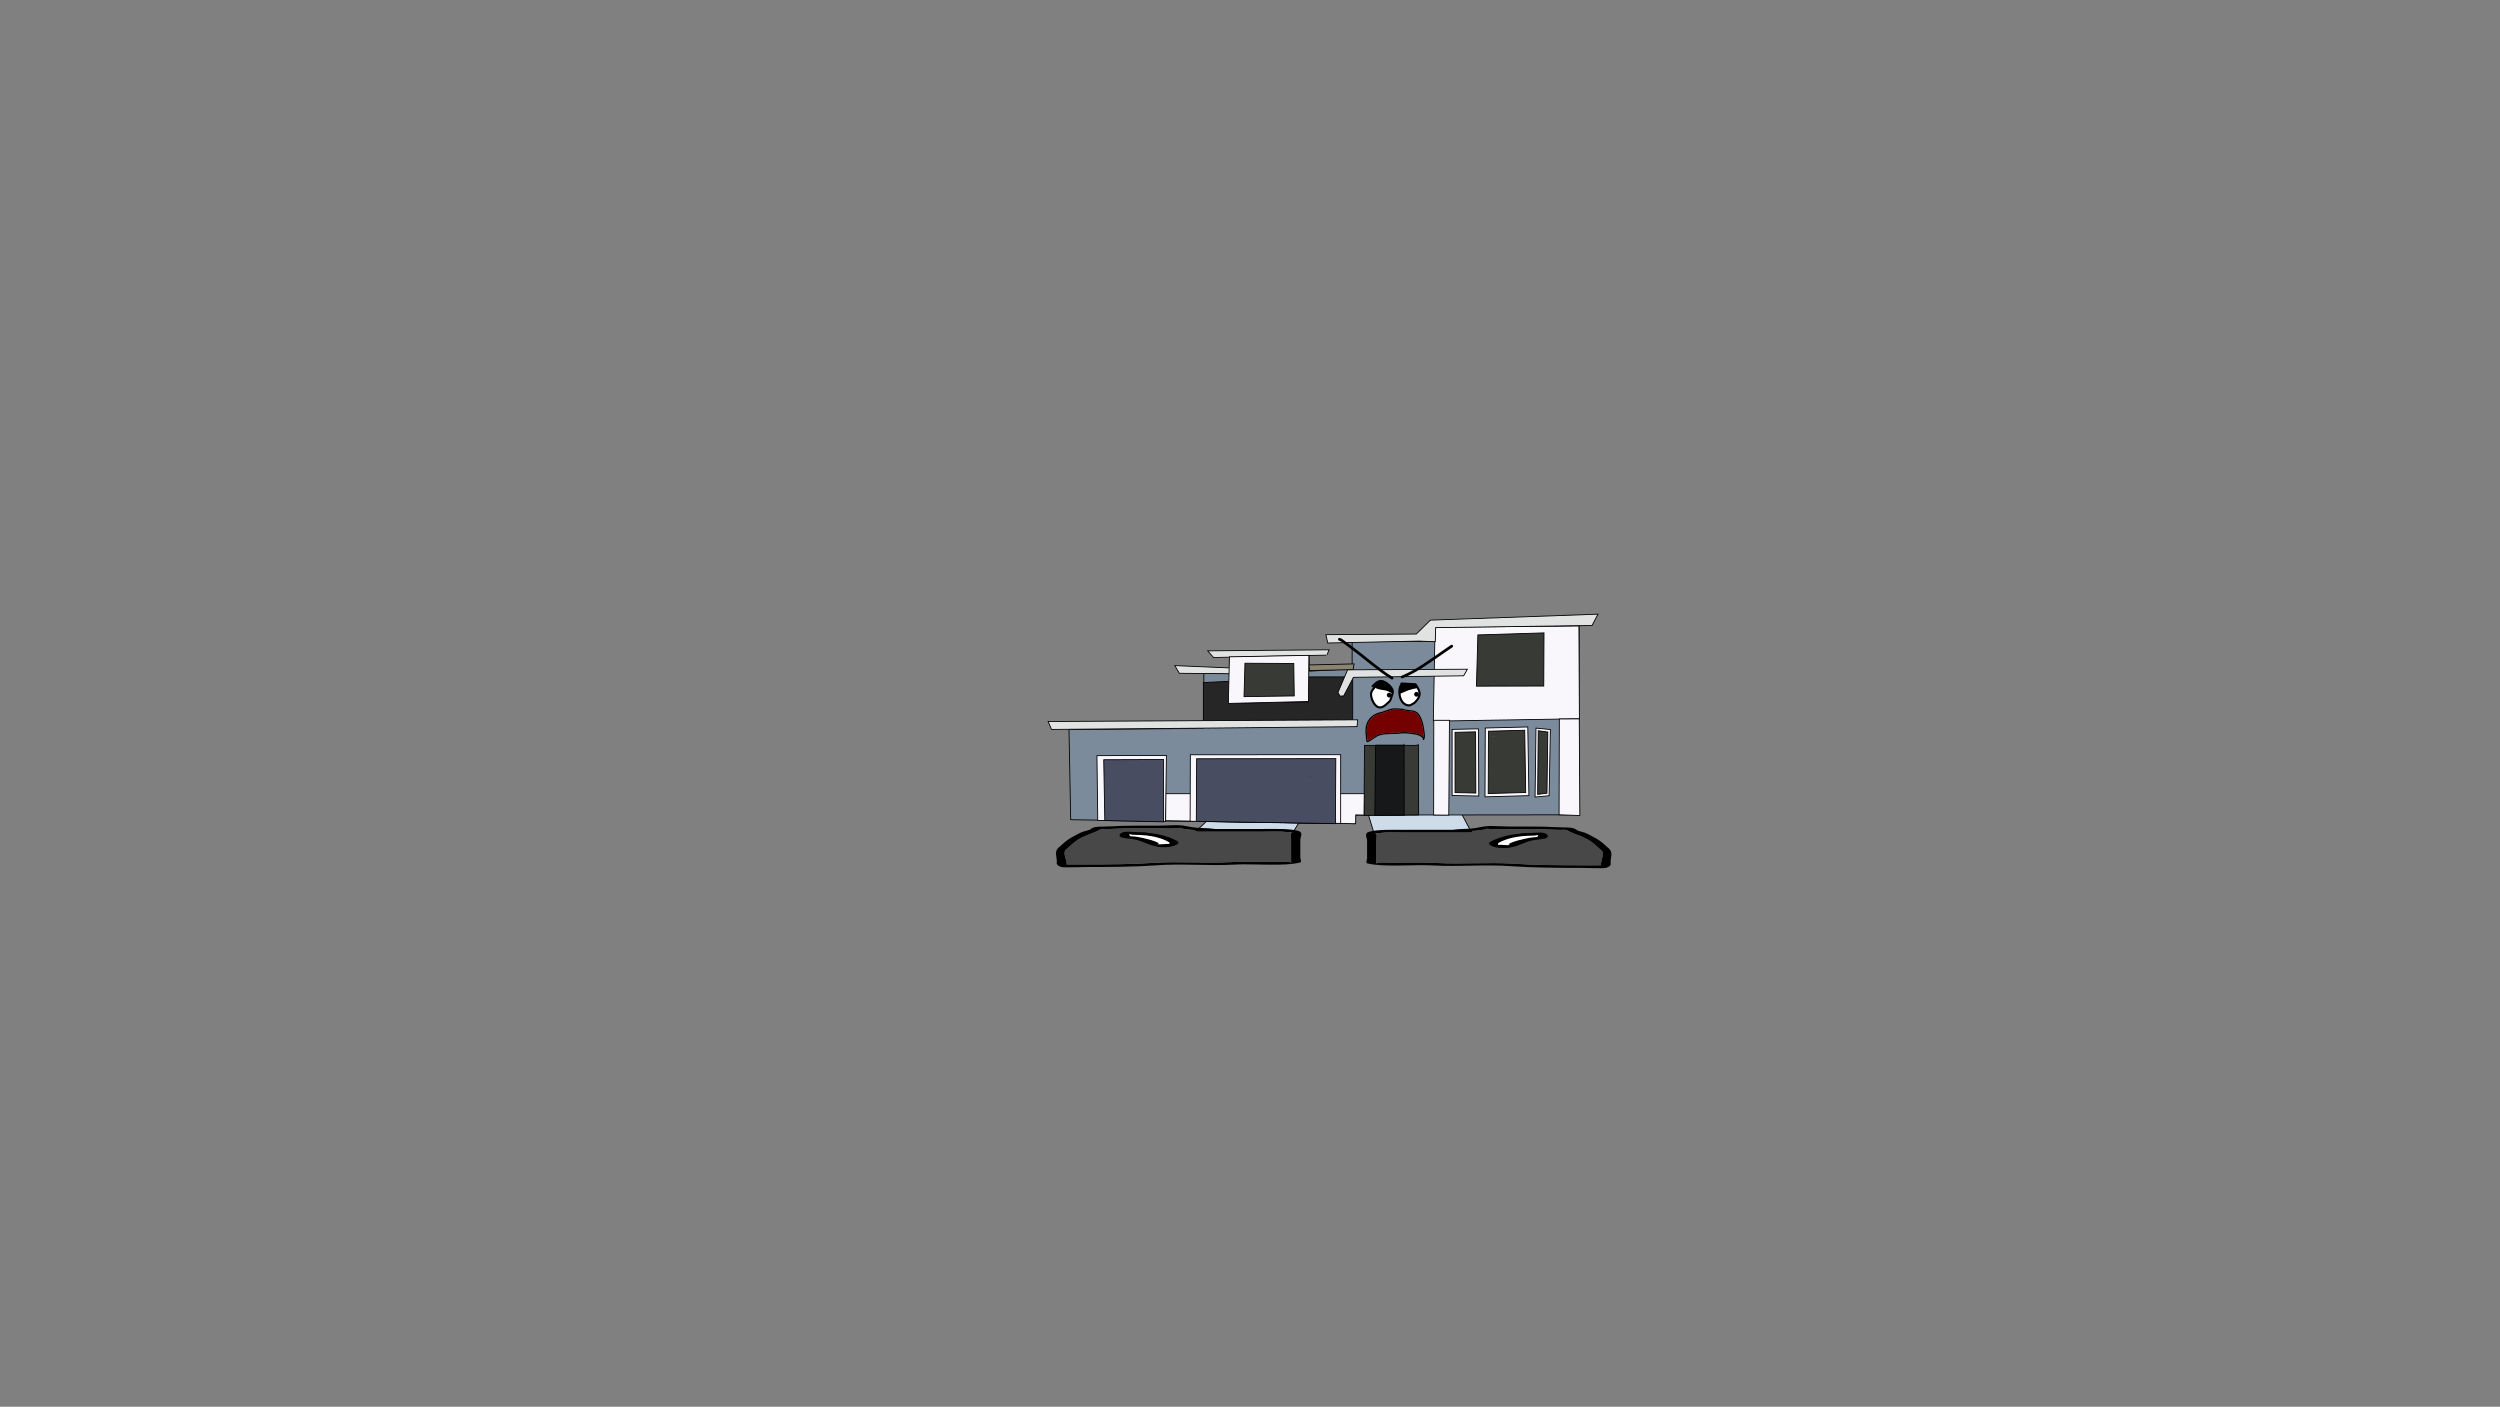 <svg version="1.1" xmlns="http://www.w3.org/2000/svg" xmlns:xlink="http://www.w3.org/1999/xlink" width="2878.25" height="1619.58" viewBox="0,0,2878.25,1619.58"><rect x="0" y="0" width="2878.25" height="1619.58" fill="#808080" stroke="none"/><g transform="translate(1117.373,629.809)"><g data-paper-data="{&quot;isPaintingLayer&quot;:true}" stroke-linejoin="miter" stroke-miterlimit="10" stroke-dasharray="" stroke-dashoffset="0" style="mix-blend-mode: normal"><path d="M-1117.373,989.77v-1619.58h2878.25v1619.58z" fill="none" fill-rule="nonzero" stroke="#000000" stroke-width="0" stroke-linecap="butt"/><g><path d="M259.901,326.951l35.017,-33.552l97.841,-0.3l-20.598,33.851z" fill="#cedce9" fill-rule="nonzero" stroke="#000000" stroke-width="1" stroke-linecap="round"/><path d="M250.594,325.192c-3.379,-0.474 -11.421,-1.212 -7.897,-1.975c-1.927,0.245 -4.498,0.543 -5.865,0.623c-6.48,0.38 -14.878,0 -21.564,0c-18.344,0 -36.154,-0.202 -53.911,0.755c-8.025,0.433 -10.231,-0.903 -12.695,0.966c-5.083,3.137 -14.646,5.936 -20.79,9.094c-8.326,4.28 -11.555,8.412 -16.659,12.703c-5.776,3.534 -1.071,10.32 -1.071,14.253c0,1.053 1.62,2.927 0.073,3.702c1.538,0.039 3.024,0.075 3.971,0.075c6.29,0 12.579,0 18.869,0c25.019,0 54.088,-0.153 78.372,-1.855c28.833,-1.815 60.082,0.788 89.147,-0.841c15.917,-0.817 33.267,-0.331 49.472,-0.326c8.221,0.003 15.261,-0.872 18.869,0.755c0.948,0.428 0,-1.007 0,-1.511c0,-1.259 0,-2.518 0,-3.777c0,-7.051 0,-14.101 0,-21.152c0,-1.667 -1.559,-7.63 1.666,-8.275c-0.605,-0.01 -1.29,-0.027 -1.666,-0.034c-3.335,-0.068 -5.199,-0.017 -7.802,-0.537c-4.519,-0.904 -19.765,-0.218 -25.892,-0.218c-23.811,0 -47.621,0 -71.432,0c0,0 -5.391,0 -5.391,-1.511c0,-0.062 0.009,-0.121 0.026,-0.178c-2.577,-0.153 -5.181,-0.365 -7.829,-0.736zM335.219,324.596c14.373,0 32.744,-0.717 42.559,2.346c5.625,1.755 1.917,7.384 1.917,9.741c0,7.051 0,14.101 0,21.152c0,0.805 1.857,4.799 0,5.288c-18.755,4.939 -54.106,1.088 -77.009,2.533c-28.421,1.593 -61.151,-1.443 -88.647,0.81c-25.028,1.754 -55.181,1.945 -80.987,1.945c-3.702,0 -25.9,0.786 -28.303,0c-6.891,-2.253 -5.391,-4.132 -5.391,-6.799c0,-4.823 -3.051,-10.572 1.624,-15.209c5.232,-4.398 8.9,-8.81 17.244,-13.099c3.366,-1.73 7.002,-4.044 11.351,-5.607c2.846,-1.023 8.288,-1.853 8.968,-3.182c4.612,-3.499 12.947,-2.353 22.809,-2.941c17.556,-1.047 35.724,-0.755 53.911,-0.755c6.707,0 19.813,-0.865 24.544,-0.596c8.237,0.469 13.012,2.437 20.995,3.022c5.858,0.429 12.031,0.175 18.869,1.133c0.519,0.073 1.038,0.145 1.557,0.218c17.995,0 35.991,0 53.986,0z" fill="#000000" fill-rule="nonzero" stroke="none" stroke-width="1" stroke-linecap="butt"/><path d="M258.497,325.856c-0.017,0.057 -0.026,0.117 -0.026,0.179c0,1.511 5.418,1.513 5.418,1.513c23.811,0 47.748,0.03 71.559,0.03c6.127,0 21.387,-0.678 25.906,0.225c2.603,0.521 4.471,0.472 7.806,0.54c0.377,0.008 1.062,0.025 1.667,0.035c-3.225,0.645 -1.65,6.623 -1.65,8.29c0,7.051 -0.011,14.143 -0.011,21.194c0,1.259 -0.009,2.524 -0.009,3.783c0,0.504 0.944,1.941 -0.004,1.513c-3.607,-1.628 -10.654,-0.749 -18.875,-0.752c-16.206,-0.006 -33.605,-0.474 -49.522,0.343c-29.065,1.629 -60.6,-0.959 -89.433,0.856c-24.284,1.701 -53.471,1.828 -78.49,1.828c-6.29,0 -12.59,-0.005 -18.88,-0.005c-0.946,0 -2.434,-0.037 -3.973,-0.076c1.548,-0.775 -0.083,-2.655 -0.083,-3.708c0,-3.934 -4.73,-10.745 1.046,-14.279c5.104,-4.291 8.344,-8.452 16.67,-12.732c6.143,-3.158 15.747,-5.98 20.83,-9.116c2.464,-1.87 4.687,-0.539 12.712,-0.972c17.757,-0.957 35.682,-0.777 54.026,-0.777c6.686,0 15.16,0.377 21.64,-0.004c1.368,-0.08 3.96,-0.379 5.887,-0.623c-3.524,0.763 4.55,1.502 7.929,1.976c2.648,0.371 5.283,0.585 7.86,0.738z" fill="#484848" fill-rule="nonzero" stroke="none" stroke-width="1" stroke-linecap="butt"/><path d="M182.921,331.395c0,0.511 1.859,1.129 0.932,1.534c2.369,0.068 4.753,0.218 6.87,0.514c8.163,1.144 24.769,5.312 26.335,8.068c0.127,0.224 -2.181,0.262 -1.79,0.46c1.301,0.661 11.901,-0.488 13.121,-0.3c0.276,0.043 0.412,0.109 0.466,0.189c-0.057,-0.25 -0.109,-0.492 -0.109,-0.645c0,-0.535 0.075,-1.112 -0.779,-1.591c-7.259,-4.219 -19.12,-8.23 -39.655,-8.23c0,0 -2.423,-0 -4.021,-0.455c-0.533,-0.085 -0.947,-0.185 -1.225,-0.301c-0.071,0.288 -0.146,0.582 -0.146,0.757zM228.745,342.727c0.368,0.309 0.259,-0.204 0.137,-0.741c-0.026,0.233 -0.389,0.53 -0.137,0.741zM237.61,338.274c6.704,3.757 -8.517,9.247 -22.343,6.719c-13.045,-2.385 -17.462,-7.179 -29.366,-8.847c-4.022,-0.564 -8.841,-0.871 -11.845,-1.809c-4.761,-1.486 -2.651,-6.56 6.454,-6.56c6.556,0 9.785,0.596 15.889,0.596h2.696c0,0 3.094,-0 4.594,0.657c15.969,1.461 26.217,5.173 33.922,9.243z" fill="#000000" fill-rule="nonzero" stroke="none" stroke-width="1" stroke-linecap="butt"/><path d="M182.867,330.588c0.278,0.117 0.692,0.217 1.225,0.301c1.597,0.455 4.032,0.452 4.032,0.452c20.535,0 32.823,4.1 40.083,8.319c0.854,0.479 0.755,1.066 0.755,1.601c0,0.152 0.042,0.398 0.099,0.648c-0.054,-0.081 -0.188,-0.147 -0.465,-0.19c-1.219,-0.188 -11.912,0.981 -13.212,0.32c-0.391,-0.199 1.661,-0.369 1.534,-0.593c-1.566,-2.756 -18.252,-6.903 -26.415,-8.046c-2.117,-0.297 -4.514,-0.44 -6.884,-0.508c0.926,-0.404 -0.91,-1.032 -0.91,-1.543c0,-0.175 0.087,-0.473 0.159,-0.761z" fill="#ffffff" fill-rule="nonzero" stroke="none" stroke-width="1" stroke-linecap="butt"/><path d="M464.089,327.926l-20.598,-66.99l97.841,0.593l35.017,66.397z" data-paper-data="{&quot;index&quot;:null}" fill="#cedce9" fill-rule="nonzero" stroke="#000000" stroke-width="1" stroke-linecap="round"/><path d="M585.655,326.167c-2.648,0.371 -5.251,0.583 -7.829,0.736c0.017,0.057 0.026,0.116 0.026,0.178c0,1.511 -5.391,1.511 -5.391,1.511c-23.811,0 -47.621,0 -71.432,0c-6.127,0 -21.373,-0.685 -25.892,0.218c-2.603,0.521 -4.467,0.469 -7.802,0.537c-0.376,0.008 -1.061,0.024 -1.666,0.034c3.225,0.645 1.666,6.609 1.666,8.275c0,7.051 0,14.101 0,21.152c0,1.259 0,2.518 0,3.777c0,0.504 -0.948,1.939 0,1.511c3.607,-1.628 10.648,-0.753 18.869,-0.755c16.206,-0.006 33.556,-0.491 49.472,0.326c29.065,1.629 60.314,-0.974 89.147,0.841c24.284,1.701 53.353,1.855 78.372,1.855c6.29,0 12.579,0 18.869,0c0.946,0 2.432,-0.036 3.971,-0.075c-1.548,-0.775 0.073,-2.649 0.073,-3.702c0,-3.934 4.705,-10.719 -1.071,-14.253c-5.104,-4.291 -8.333,-8.423 -16.659,-12.703c-6.143,-3.158 -15.707,-5.957 -20.79,-9.094c-2.464,-1.87 -4.67,-0.533 -12.695,-0.966c-17.757,-0.957 -35.567,-0.755 -53.911,-0.755c-6.687,0 -15.084,0.38 -21.564,0c-1.368,-0.08 -3.939,-0.379 -5.865,-0.623c3.524,0.763 -4.518,1.501 -7.897,1.975zM501.029,325.571c17.995,0 35.991,0 53.986,0c0.519,-0.073 1.038,-0.145 1.557,-0.218c6.838,-0.958 13.011,-0.704 18.869,-1.133c7.983,-0.585 12.758,-2.553 20.995,-3.022c4.732,-0.269 17.837,0.596 24.544,0.596c18.187,0 36.355,-0.291 53.911,0.755c9.862,0.588 18.197,-0.558 22.809,2.941c0.68,1.329 6.122,2.16 8.968,3.182c4.35,1.563 7.985,3.877 11.351,5.607c8.344,4.289 12.013,8.7 17.244,13.099c4.675,4.636 1.624,10.385 1.624,15.209c0,2.667 1.5,4.546 -5.391,6.799c-2.403,0.786 -24.602,0 -28.303,0c-25.806,0 -55.959,-0.191 -80.987,-1.945c-27.496,-2.252 -60.226,0.783 -88.647,-0.81c-22.903,-1.446 -58.253,2.406 -77.009,-2.533c-1.857,-0.489 0,-4.483 0,-5.288c0,-7.051 0,-14.101 0,-21.152c0,-2.357 -3.708,-7.985 1.917,-9.741c9.816,-3.063 28.186,-2.346 42.559,-2.346z" data-paper-data="{&quot;index&quot;:null}" fill="#000000" fill-rule="nonzero" stroke="none" stroke-width="1" stroke-linecap="butt"/><path d="M577.751,326.831c2.577,-0.153 5.212,-0.367 7.86,-0.738c3.379,-0.474 11.453,-1.213 7.929,-1.976c1.927,0.245 4.519,0.543 5.887,0.623c6.48,0.38 14.953,0.004 21.64,0.004c18.344,0 36.269,-0.181 54.026,0.777c8.025,0.433 10.248,-0.898 12.712,0.972c5.083,3.137 14.687,5.958 20.83,9.116c8.326,4.28 11.566,8.44 16.67,12.732c5.776,3.534 1.046,10.346 1.046,14.279c0,1.053 -1.63,2.933 -0.083,3.708c-1.538,0.039 -3.026,0.076 -3.973,0.076c-6.29,0 -12.59,0.005 -18.88,0.005c-25.019,0 -54.206,-0.127 -78.49,-1.828c-28.833,-1.815 -60.368,0.773 -89.433,-0.856c-15.917,-0.817 -33.316,-0.349 -49.522,-0.343c-8.221,0.003 -15.268,-0.875 -18.875,0.752c-0.948,0.428 -0.004,-1.01 -0.004,-1.513c0,-1.259 -0.009,-2.524 -0.009,-3.783c0,-7.051 -0.011,-14.143 -0.011,-21.194c0,-1.667 1.575,-7.645 -1.65,-8.29c0.605,-0.01 1.29,-0.027 1.667,-0.035c3.335,-0.068 5.203,-0.019 7.806,-0.54c4.519,-0.904 19.779,-0.225 25.906,-0.225c23.811,0 47.748,-0.03 71.559,-0.03c0,0 5.418,-0.003 5.418,-1.513c0,-0.062 -0.008,-0.121 -0.026,-0.179z" data-paper-data="{&quot;index&quot;:null}" fill="#484848" fill-rule="nonzero" stroke="none" stroke-width="1" stroke-linecap="butt"/><path d="M653.328,332.37c0,-0.175 -0.075,-0.469 -0.146,-0.757c-0.278,0.117 -0.692,0.217 -1.225,0.301c-1.597,0.455 -4.021,0.455 -4.021,0.455c-20.535,0 -32.395,4.011 -39.655,8.23c-0.854,0.479 -0.779,1.055 -0.779,1.591c0,0.152 -0.052,0.394 -0.109,0.645c0.054,-0.081 0.19,-0.147 0.466,-0.189c1.219,-0.188 11.82,0.962 13.121,0.3c0.391,-0.199 -1.917,-0.236 -1.79,-0.46c1.566,-2.756 18.172,-6.924 26.335,-8.068c2.117,-0.297 4.501,-0.446 6.87,-0.514c-0.926,-0.404 0.932,-1.023 0.932,-1.534zM607.367,342.96c-0.122,0.537 -0.231,1.051 0.137,0.741c0.251,-0.211 -0.112,-0.508 -0.137,-0.741zM598.639,339.248c7.705,-4.071 17.952,-7.782 33.922,-9.243c1.5,-0.657 4.594,-0.657 4.594,-0.657h2.696c6.104,0 9.333,-0.596 15.889,-0.596c9.105,0 11.215,5.074 6.454,6.56c-3.004,0.938 -7.824,1.245 -11.845,1.809c-11.905,1.668 -16.322,6.462 -29.366,8.847c-13.826,2.528 -29.047,-2.962 -22.343,-6.719z" data-paper-data="{&quot;index&quot;:null}" fill="#000000" fill-rule="nonzero" stroke="none" stroke-width="1" stroke-linecap="butt"/><path d="M653.383,331.562c0.072,0.288 0.159,0.586 0.159,0.761c0,0.511 -1.836,1.139 -0.91,1.543c-2.369,0.068 -4.766,0.211 -6.884,0.508c-8.163,1.144 -24.849,5.291 -26.415,8.046c-0.127,0.224 1.925,0.394 1.534,0.593c-1.301,0.661 -11.993,-0.508 -13.212,-0.32c-0.276,0.043 -0.41,0.109 -0.465,0.19c0.057,-0.25 0.099,-0.496 0.099,-0.648c0,-0.535 -0.099,-1.122 0.755,-1.601c7.259,-4.219 19.548,-8.319 40.083,-8.319c0,0 2.434,0.003 4.032,-0.452c0.533,-0.085 0.947,-0.185 1.225,-0.301z" data-paper-data="{&quot;index&quot;:null}" fill="#ffffff" fill-rule="nonzero" stroke="none" stroke-width="1" stroke-linecap="butt"/><path d="M700.626,91.847v210.895v5.534l-257.624,0.307l-0.246,9.85l-323.985,-4.427l-3.443,-0.123l-1.968,-103.788l140.248,-1.168l15.002,-0.676v-62.9l29.513,-0.246v-18.446l91.552,-2.213l0.492,18.446l49.188,-2.705v-31.358l95.364,-0.061v-16.235l164.597,-2.213l1.476,-0.246z" fill="#7b8b9c" fill-rule="nonzero" stroke="#000000" stroke-width="1" stroke-linecap="round"/><path d="M584.781,209.369l0.353,77.296l-30.694,-0.603v-76.127l29.283,-0.603z" fill="#f9f7fb" fill-rule="nonzero" stroke="#000000" stroke-width="1" stroke-linecap="round"/><path d="M592.621,208.355l48.956,-1.212l1.288,79.077l-50.566,1.364z" fill="#f9f7fb" fill-rule="nonzero" stroke="#000000" stroke-width="1" stroke-linecap="round"/><path d="M650.996,208.452l16.59,1.636l-1.452,76.243l-16.175,1.488z" fill="#f9f7fb" fill-rule="nonzero" stroke="#000000" stroke-width="1" stroke-linecap="round"/><path d="M700.431,90.839l0.55,106.855l-168.163,2.749l2.016,-108.138z" fill="#f9f7fb" fill-rule="nonzero" stroke="#000000" stroke-width="1" stroke-linecap="round"/><path d="M535.028,109.012l-18.692,-0.738l-105.017,2.213l-2.213,-9.592l104.095,-0.738l16.232,-15.986l192.941,-6.886l-6.825,13.035l-180.03,2.459z" fill="#e1e2e2" fill-rule="nonzero" stroke="#000000" stroke-width="1" stroke-linecap="round"/><path d="M409.106,124.445l-129.365,2.705l-6.64,-7.624l139.695,-1.23l-2.213,5.411" fill="#e1e2e2" fill-rule="nonzero" stroke="#000000" stroke-width="1" stroke-linecap="round"/><path d="M440.443,141.169l-50.167,0.984l-0.846,-6.394l52.14,-1.23z" fill="#8b8471" fill-rule="nonzero" stroke="#000000" stroke-width="1" stroke-linecap="round"/><path d="M298.432,145.842l-58.042,-0.492l-5.165,-8.854l63.699,2.705z" fill="#e1e2e2" fill-rule="nonzero" stroke="#000000" stroke-width="1" stroke-linecap="round"/><path d="M268.058,156.011l30.989,-1.432l-1.121,25.09l90.705,-1.221v-28.941h51.34v50.124l-171.913,1.671z" fill="#262626" fill-rule="nonzero" stroke="#000000" stroke-width="1" stroke-linecap="round"/><path d="M268.242,208.495l-174.989,1.476l-3.935,-9.1l356.431,-1.968l-0.738,7.87z" fill="#e1e2e2" fill-rule="nonzero" stroke="#000000" stroke-width="1" stroke-linecap="round"/><path d="M389.552,124.691l-0.492,53.123l-92.228,2.213l1.23,-53.615z" fill="#f9f7fb" fill-rule="nonzero" stroke="#000000" stroke-width="1" stroke-linecap="round"/><path d="M372.694,171.405l-57.822,0.824l1.099,-38.456l56.174,0.275z" fill="#383a36" fill-rule="nonzero" stroke="#000000" stroke-width="1" stroke-linecap="round"/><path d="M515.635,227.671l0.275,80.724l-62.903,0.549l0.549,-80.576h59.058z" fill="#383a36" fill-rule="nonzero" stroke="#000000" stroke-width="1" stroke-linecap="round"/><path d="M499.153,227.397l0.137,81.342l-33.787,0.137l0.824,-80.758h32.138z" fill="#171819" fill-rule="nonzero" stroke="#000000" stroke-width="1" stroke-linecap="round"/><path d="M453.268,284.772l-0.275,23.76l-9.477,-0.137l-0.137,10.163l-218.754,-3.537v-31.074h228.861" fill="#f9f7fb" fill-rule="nonzero" stroke="#000000" stroke-width="1" stroke-linecap="round"/><path d="M677.876,197.971l22.936,-0.137l0.687,111.248l-23.898,-0.824l0.275,-109.36z" fill="#f9f7fb" fill-rule="nonzero" stroke="#000000" stroke-width="1" stroke-linecap="round"/><path d="M550.627,308.67l-17.443,-0.172l0.172,-109.017h18.026z" fill="#f9f7fb" fill-rule="nonzero" stroke="#000000" stroke-width="1" stroke-linecap="round"/><path d="M252.798,315.674l0.275,-76.5l173.053,-0.137v79.11z" fill="#f9f7fb" fill-rule="nonzero" stroke="#000000" stroke-width="1" stroke-linecap="round"/><path d="M259.939,315.812l0.412,-72.071l160.177,-0.137l-0.412,74.852z" fill="#484d61" fill-rule="nonzero" stroke="#000000" stroke-width="1" stroke-linecap="round"/><path d="M146.493,314.747l-0.961,-74.578l79.968,-0.275l-0.961,75.917z" fill="#f9f7fb" fill-rule="nonzero" stroke="#000000" stroke-width="1" stroke-linecap="round"/><path d="M154.597,314.885l-1.236,-70.011l68.912,-0.275v71.762z" fill="#484d61" fill-rule="nonzero" stroke="#000000" stroke-width="1" stroke-linecap="round"/><path d="M434.121,141.361l137.893,-0.687l-4.258,7.554l-126.906,1.785l-11.262,21.426l-4.258,0.137l-2.335,-4.12z" fill="#e1e2e2" fill-rule="nonzero" stroke="#000000" stroke-width="1" stroke-linecap="round"/><path d="M660.228,98.843l-0.275,61.187l-77.496,0.137l1.648,-58.989z" fill="#383a36" fill-rule="nonzero" stroke="#000000" stroke-width="1" stroke-linecap="round"/><path d="M596.294,212.014l41.752,-1.099l1.099,71.659l-43.126,1.236z" fill="#383a36" fill-rule="nonzero" stroke="#000000" stroke-width="1" stroke-linecap="round"/><path d="M653.622,211.499l10.988,1.511l-0.961,70.389l-10.713,1.373z" fill="#383a36" fill-rule="nonzero" stroke="#000000" stroke-width="1" stroke-linecap="round"/><path d="M581.461,212.804l0.275,70.423l-23.898,-0.549v-69.359l22.799,-0.549z" fill="#383a36" fill-rule="nonzero" stroke="#000000" stroke-width="1" stroke-linecap="round"/><path d="M599.778,218.381l-0.3,-0.3l9.59,-0.3z" fill="#3f7e38" fill-rule="evenodd" stroke="none" stroke-width="1" stroke-linecap="butt"/><path d="M392.703,264.855h-9.59l9.29,-0.3l0.3,-4.196z" fill="#192c95" fill-rule="evenodd" stroke="none" stroke-width="1" stroke-linecap="butt"/><path d="M472.648,155.265c4.082,-0.005 12.332,6.63 12.454,10.761c0.089,3.027 -2.14,7.283 -2.88,10.273c-2.874,2.547 -7.617,8.542 -12.233,7.126c-4.676,-1.434 -8.78,-11.002 -7.6,-15.496c0.919,-3.5 4.495,-6.185 6.244,-9.241l0.562,-1.112c0,0 0.367,-0.731 -0.115,-1.282c1.119,-0.623 2.333,-1.028 3.568,-1.03z" fill="#fdfdfd" fill-rule="nonzero" stroke="none" stroke-width="0.5" stroke-linecap="butt"/><path d="M507.868,158.8c1.311,0.063 2.863,-0.664 3.959,0.058c1.163,0.767 1.317,2.484 2.028,3.683c4.078,6.879 1.726,10.784 -3.418,16.061c-1.21,0.567 -4.172,2.721 -5.448,2.69c-10.15,-0.248 -12.597,-16.576 -7.755,-22.991c3.524,0.171 7.111,0.328 10.635,0.499z" fill="#fdfdfd" fill-rule="nonzero" stroke="none" stroke-width="0.5" stroke-linecap="butt"/><path d="M479.247,170.494c0,-1.527 1.238,-2.765 2.765,-2.765c1.527,0 2.765,1.238 2.765,2.765c0,1.527 -1.238,2.765 -2.765,2.765c-1.527,0 -2.765,-1.238 -2.765,-2.765z" fill="#000000" fill-rule="nonzero" stroke="none" stroke-width="0.5" stroke-linecap="butt"/><path d="M510.738,169.548c0,-1.527 1.238,-2.765 2.765,-2.765c1.527,0 2.765,1.238 2.765,2.765c0,1.527 -1.238,2.765 -2.765,2.765c-1.527,0 -2.765,-1.238 -2.765,-2.765z" fill="#000000" fill-rule="nonzero" stroke="none" stroke-width="0.5" stroke-linecap="butt"/><path d="M423.282,105.519c0.654,-1.438 2.092,-0.784 2.092,-0.784l2.62,1.202c4.276,3.169 8.539,6.355 12.806,9.536c14.948,11.143 29.451,24.38 45.305,34.116c0,0 1.345,0.828 0.517,2.173c-0.828,1.345 -2.173,0.517 -2.173,0.517c-15.929,-9.822 -30.505,-23.066 -45.538,-34.273c-4.177,-3.114 -8.358,-6.222 -12.525,-9.349l-2.321,-1.046c0,0 -1.438,-0.654 -0.784,-2.092z" fill="#000000" fill-rule="nonzero" stroke="none" stroke-width="0.5" stroke-linecap="butt"/><path d="M555.303,113.181c0.891,1.305 -0.414,2.195 -0.414,2.195c-2.61,1.781 -6.178,4.216 -8.787,5.998c-15.743,10.745 -30.973,22.493 -48.642,29.705c0,0 -1.463,0.597 -2.06,-0.866c-0.597,-1.463 0.866,-2.06 0.866,-2.06c17.453,-7.124 32.501,-18.774 48.054,-29.39c2.61,-1.781 5.219,-3.562 7.829,-5.343l0.958,-0.654c0,0 1.305,-0.891 2.195,0.414z" fill="#000000" fill-rule="nonzero" stroke="none" stroke-width="0.5" stroke-linecap="butt"/><path d="M481.172,166.292c-3.829,-1.882 -8.135,-1.554 -12.117,-2.791c-1.027,-0.319 -1.975,-0.897 -2.938,-1.344c-1.523,1.799 -3.083,3.624 -3.65,5.783c-1.18,4.494 2.866,13.975 7.542,15.409c4.616,1.416 9.277,-4.552 12.151,-7.099c0.586,-2.367 2.096,-5.481 2.656,-8.178c-1.296,-0.499 -2.424,-0.859 -3.644,-1.78zM465.608,159.108c-0.672,0.665 -1.283,1.34 -1.819,1.952c0,0 -0.78,0.892 -1.672,0.111c-0.892,-0.78 -0.111,-1.672 -0.111,-1.672c2.519,-2.879 6.386,-6.521 10.645,-6.526c5.383,-0.006 14.586,7.634 14.744,13.005c0.101,3.417 -2.218,8.223 -3.213,11.507c-3.594,3.44 -8.865,9.787 -14.705,8.173c-6.053,-1.673 -10.703,-12.505 -9.309,-18.293c0.774,-3.214 3.49,-5.616 5.44,-8.257z" fill="#000000" fill-rule="nonzero" stroke="none" stroke-width="0.5" stroke-linecap="butt"/><path d="M507.679,163.931c-4.344,0.737 -8.609,3.327 -12.73,4.871c0.54,6.177 3.849,12.26 10.041,12.411c1.276,0.031 4.196,-2.112 5.406,-2.679c5.144,-5.278 7.476,-9.063 3.397,-15.942c-0.004,-0.006 -0.007,-0.012 -0.011,-0.018c-2.013,0.603 -4.151,0.529 -6.104,1.357zM494.889,157.063c0.057,-1.183 1.241,-1.126 1.241,-1.126c0.237,0.011 0.473,0.023 0.71,0.034c0.212,-0.061 0.491,-0.088 0.766,0.037c3.453,0.167 6.905,0.334 10.358,0.501c0.489,0.024 4.731,0.187 5.044,0.386c0.334,0.212 2.504,3.947 2.824,4.488c4.703,7.94 2.045,13.106 -4.068,19.085c-1.569,0.763 -4.935,3.12 -6.705,3.113c-11.974,-0.044 -15.39,-17.783 -10.106,-26.015c-0.048,-0.14 -0.073,-0.306 -0.064,-0.503z" fill="#000000" fill-rule="nonzero" stroke="none" stroke-width="0.5" stroke-linecap="butt"/><path d="M521.564,219.002c0.243,-1.372 0.08,-2.85 -0.098,-4.255c-0.654,-5.152 -1.43,-11.902 -3.645,-16.588c-0.841,-1.844 -1.911,-4.149 -3.299,-5.664c-3.261,-3.559 -8.784,-3.525 -13.165,-3.9c-1.67,-0.143 -3.142,-0.85 -4.812,-1.033c-4.019,-0.268 -9.191,-0.935 -13.098,0.302c-4.058,1.285 -7.758,3.076 -12.017,3.851c-9.51,2.38 -15.288,9.578 -15.288,19.426c0,2.625 0.346,5.142 0.555,7.743c0.077,0.958 0.137,1.496 0.23,2.431c0.065,0.655 -0.416,2.198 0.201,1.966c3.997,-1.505 7.343,-4.987 11.091,-6.991c8.529,-3.569 18.803,-1.626 27.856,-3.191c5.115,-0.305 9.523,0.196 14.545,1.022c4.453,0.733 8.001,1.445 10.945,4.879zM521.062,220.567c-0.096,-0.065 -0.192,-0.13 -0.287,-0.195c-2.881,-3.408 -6.024,-4.046 -10.399,-4.769c-4.883,-0.807 -9.153,-1.301 -14.128,-1.012c-8.842,1.548 -19.084,-0.454 -27.384,3.055c-3.1,1.649 -5.85,3.988 -8.88,5.777c-0.622,0.367 -2.736,1.391 -3.398,1.258c-0.963,-0.194 -1.086,-2.578 -1.151,-3.215c-0.349,-3.449 -0.792,-6.851 -0.792,-10.323c0,-10.559 6.282,-18.348 16.471,-20.892c4.204,-0.767 7.851,-2.545 11.859,-3.808c4.122,-1.299 9.461,-0.656 13.705,-0.373c1.337,0.15 2.417,0.6 3.705,0.917c5.229,1.287 11.08,-0.029 15.258,4.511c1.489,1.618 2.639,4.063 3.541,6.033c2.25,4.875 3.101,11.693 3.772,17.029c0.232,1.848 0.366,3.668 -0.088,5.377c0.038,0.089 0.061,0.198 0.061,0.329c0,0.393 -0.206,0.58 -0.402,0.669c-0.14,0.329 -0.306,0.654 -0.504,0.972c0,0 -0.403,0.633 -1.035,0.23c-0.633,-0.403 -0.23,-1.035 -0.23,-1.035c0.115,-0.174 0.216,-0.352 0.306,-0.534z" fill="#000000" fill-rule="nonzero" stroke="none" stroke-width="0.5" stroke-linecap="butt"/><path d="M510.666,214.142c-5.022,-0.827 -9.442,-1.309 -14.557,-1.004c-9.053,1.565 -19.404,-0.392 -27.934,3.178c-3.749,2.003 -7.093,5.487 -11.091,6.992c-0.616,0.232 -0.137,-1.312 -0.202,-1.968c-0.092,-0.935 -0.154,-1.476 -0.231,-2.434c-0.209,-2.601 -0.558,-5.129 -0.558,-7.753c-0,-9.848 5.788,-17.085 15.297,-19.466c4.259,-0.775 7.984,-2.583 12.041,-3.868c3.907,-1.237 9.114,-0.569 13.133,-0.301c1.67,0.183 3.152,0.896 4.822,1.039c4.38,0.375 9.918,0.359 13.179,3.918c1.388,1.515 2.462,3.83 3.303,5.674c2.215,4.686 2.991,11.462 3.645,16.613c0.178,1.405 0.339,2.888 0.096,4.26c-2.943,-3.434 -6.492,-4.147 -10.945,-4.88z" data-paper-data="{&quot;noHover&quot;:false,&quot;origItem&quot;:[&quot;Path&quot;,{&quot;applyMatrix&quot;:true,&quot;segments&quot;:[[[259.55272,207.27731],[-2.94349,-3.43379],[0.2432,-1.3723]],[[259.45456,203.02269],[0.17826,1.40451],[-0.65384,-5.15176]],[[255.8093,186.43513],[2.21485,4.68584],[-0.84112,-1.84382]],[[252.51041,180.77136],[1.38812,1.51468],[-3.26141,-3.55878]],[[239.34588,176.87151],[4.3804,0.37525],[-1.66974,-0.14304]],[[234.53393,175.83866],[1.67023,0.18328],[-4.01908,-0.26821]],[[221.43556,176.14098],[3.90725,-1.23722],[-4.0577,1.28486]],[[209.41879,179.99171],[4.25919,-0.77454],[-9.50966,2.38032]],[[194.13099,199.41776],[-0.00001,-9.84782],[0,2.62485]],[[194.68592,207.1605],[-0.20907,-2.60089],[0.077,0.95782]],[[194.91561,209.59165],[-0.09227,-0.9355],[0.06465,0.65545]],[[195.11626,211.55731],[-0.6164,0.23204],[3.99732,-1.5048]],[[206.2075,204.56665],[-3.74857,2.00343],[8.52937,-3.56909]],[[234.0634,201.37566],[-9.05319,1.56487],[5.11521,-0.3049]],[[248.60791,202.39813],[-5.02173,-0.82667],[4.45251,0.73297]]],&quot;closed&quot;:true}]}" fill="#740000" fill-rule="nonzero" stroke="none" stroke-width="0.5" stroke-linecap="butt"/></g></g></g></svg><!--rotationCenter:1437.37278:809.8093100000007-->